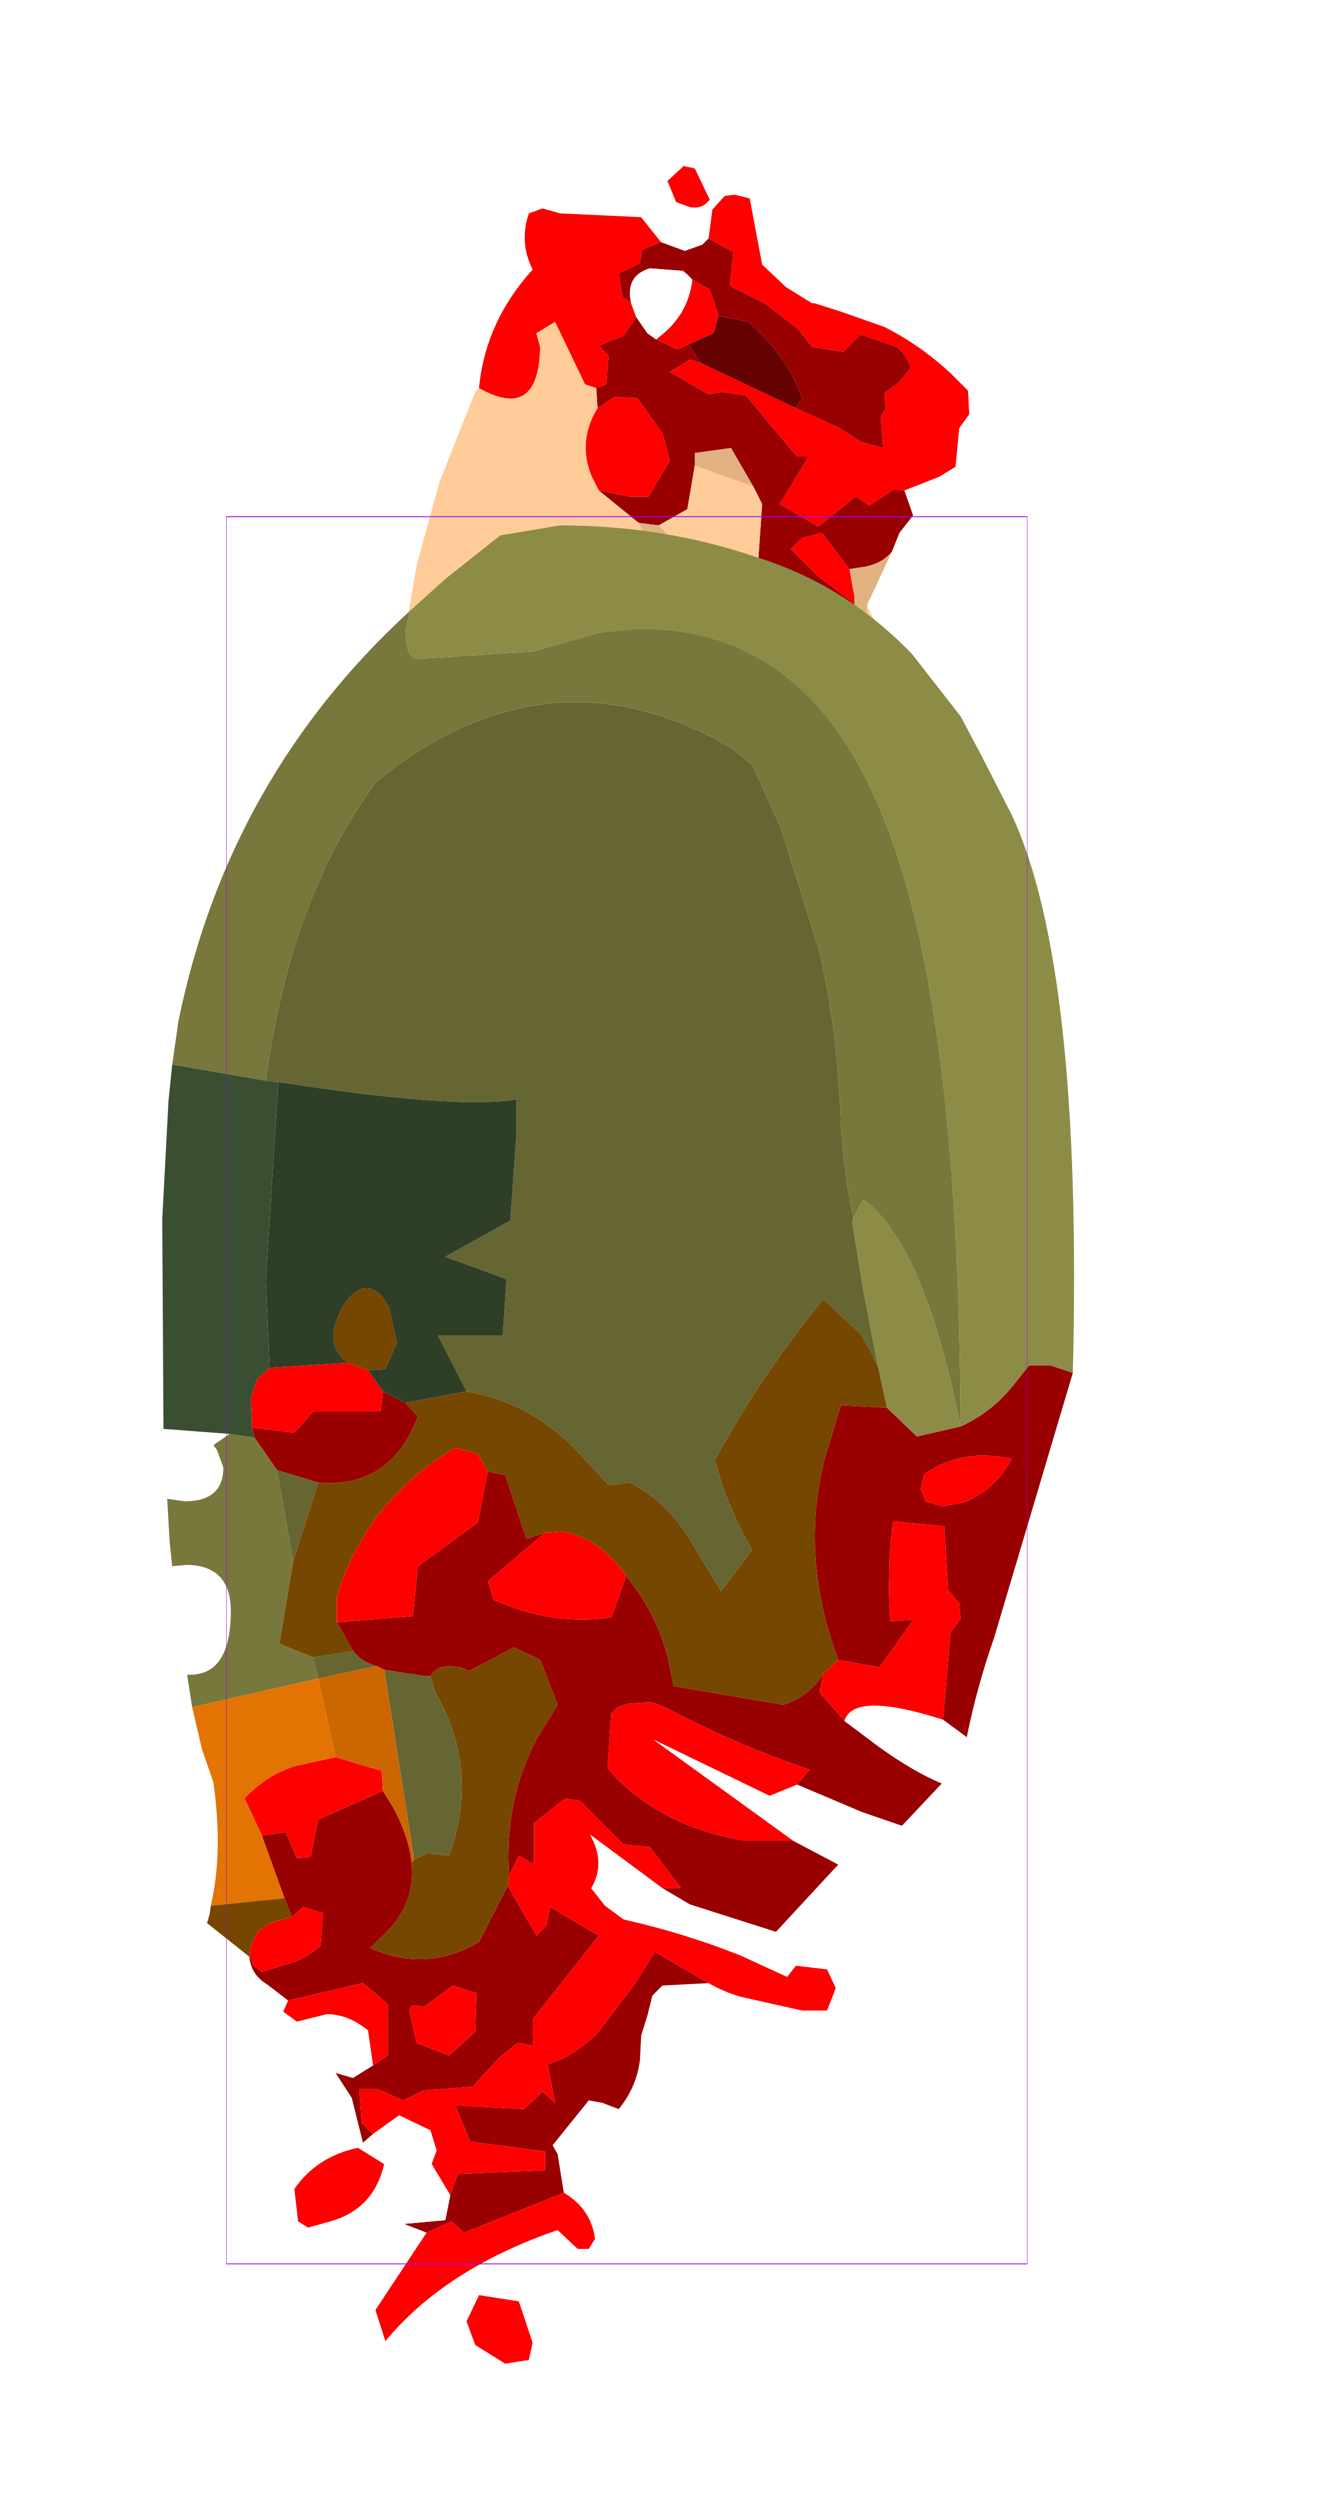 <?xml version="1.0" encoding="UTF-8" standalone="no"?>
<svg xmlns:ffdec="https://www.free-decompiler.com/flash" xmlns:xlink="http://www.w3.org/1999/xlink" ffdec:objectType="frame" height="100.15px" width="52.95px" xmlns="http://www.w3.org/2000/svg">
  <g transform="matrix(1.0, 0.0, 0.0, 1.0, 25.1, 55.7)">
    <use ffdec:characterId="2528" height="26.4" id="neck" transform="matrix(1.0, 0.0, 0.0, 1.0, -9.0, -49.05)" width="22.75" xlink:href="#sprite0"/>
    <use ffdec:characterId="2532" height="73.65" transform="matrix(1.0, 1.0E-4, -1.0E-4, 1.0, -18.644, -34.652)" width="36.6" xlink:href="#sprite1"/>
    <use ffdec:characterId="1081" height="100.0" id="shape" transform="matrix(0.321, 0.0, 0.0, 0.7, -16.026, -34.999)" width="100.0" xlink:href="#sprite2"/>
    <use ffdec:characterId="1138" height="0.0" id="spineRef" transform="matrix(1.0, 0.0, 0.0, 1.0, 3.25, -46.5)" width="0.0" xlink:href="#sprite3"/>
  </g>
  <defs>
    <g id="sprite0" transform="matrix(1.0, 0.0, 0.0, 1.0, 11.35, 13.2)">
      <use ffdec:characterId="2527" height="26.4" transform="matrix(1.0, 0.0, 0.0, 1.0, -11.35, -13.2)" width="22.75" xlink:href="#shape0"/>
    </g>
    <g id="shape0" transform="matrix(1.0, 0.0, 0.0, 1.0, 11.35, 13.2)">
      <path d="M1.1 -11.45 L1.6 -12.0 2.0 -12.05 2.6 -11.9 3.1 -9.25 4.05 -8.35 5.1 -7.7 5.2 -7.7 6.3 -7.35 8.0 -6.75 Q9.4 -6.05 10.65 -4.9 L11.35 -4.2 11.4 -3.25 11.0 -2.7 10.85 -1.15 10.2 -0.75 8.8 -0.2 8.4 -0.25 7.4 0.4 6.85 0.05 5.35 1.25 3.8 0.35 4.95 -1.55 4.5 -1.55 2.45 -4.0 1.5 -4.15 0.95 -4.05 -0.6 -4.95 -0.55 -5.0 Q-0.15 -5.2 0.2 -5.45 L0.65 -5.3 4.45 -3.5 6.2 -2.7 7.05 -2.15 7.95 -1.9 7.85 -3.15 8.05 -3.5 8.0 -4.1 8.6 -4.55 9.05 -5.1 8.95 -5.4 8.75 -5.7 8.5 -5.95 7.05 -6.45 6.35 -5.75 5.1 -5.95 4.5 -6.7 3.2 -7.7 2.8 -7.9 1.8 -8.4 1.95 -9.75 0.95 -10.3 1.1 -11.45 M-8.25 -4.3 Q-8.0 -6.95 -6.1 -9.05 -6.65 -10.15 -6.25 -11.3 L-5.7 -11.5 -5.0 -11.3 -1.75 -11.15 -0.95 -10.15 -1.7 -9.85 -1.8 -9.3 -2.65 -8.9 -2.5 -7.95 -2.15 -7.7 -1.95 -7.15 -2.45 -6.4 -3.45 -6.0 -3.05 -5.6 -3.15 -4.45 -3.55 -4.3 -4.0 -4.45 -5.2 -6.95 -5.95 -6.5 -5.8 -5.95 Q-5.85 -2.95 -8.25 -4.3 M-0.05 -13.2 L0.4 -13.1 1.0 -11.85 Q0.7 -11.45 0.2 -11.55 L-0.35 -11.75 -0.7 -12.6 -0.05 -13.2 M-0.1 -9.0 L-0.05 -9.05 0.1 -8.85 -0.1 -9.0 M0.3 -8.65 L1.0 -8.25 1.35 -7.2 1.15 -6.5 0.15 -6.05 -0.3 -5.85 -1.15 -6.25 -0.85 -6.5 Q0.15 -7.35 0.3 -8.65 M-3.5 -3.5 L-2.8 -3.95 -1.9 -3.9 -0.9 -2.5 -0.6 -1.4 -1.45 0.05 -2.2 0.05 -3.45 -0.2 -3.75 -0.8 Q-4.3 -2.2 -3.5 -3.5 M6.8 4.35 L5.3 3.2 4.25 2.15 4.7 1.7 5.5 1.5 6.6 2.95 6.8 4.05 6.8 4.35" fill="#ff0000" fill-rule="evenodd" stroke="none"/>
      <path d="M8.8 -0.2 L9.15 0.8 8.6 1.5 8.3 2.25 Q7.95 2.7 7.25 2.85 L6.6 2.95 5.5 1.5 4.7 1.7 4.25 2.15 5.3 3.2 6.8 4.35 6.9 5.3 6.55 5.85 4.95 6.05 Q4.35 4.4 2.9 3.2 L3.1 0.35 2.75 -0.35 1.85 -1.9 0.4 -1.7 0.4 -1.2 0.1 0.55 -1.05 1.2 -1.85 1.1 -3.45 -0.2 -2.2 0.05 -1.45 0.05 -0.6 -1.4 -0.9 -2.5 -1.9 -3.9 -2.8 -3.95 -3.5 -3.5 -3.55 -4.3 -3.15 -4.45 -3.05 -5.6 -3.45 -6.0 -2.45 -6.4 -1.95 -7.15 -1.5 -6.5 -1.15 -6.25 -0.3 -5.85 0.15 -6.05 0.65 -5.3 0.2 -5.45 Q-0.15 -5.2 -0.55 -5.0 L-0.6 -4.95 0.95 -4.05 1.5 -4.15 2.45 -4.0 4.5 -1.55 4.95 -1.55 3.8 0.35 5.35 1.25 6.85 0.05 7.4 0.4 8.4 -0.25 8.8 -0.2 M0.95 -10.3 L1.95 -9.75 1.8 -8.4 2.8 -7.9 3.2 -7.7 4.5 -6.7 5.1 -5.95 6.35 -5.75 7.05 -6.45 8.5 -5.95 8.75 -5.7 8.95 -5.4 9.05 -5.1 8.6 -4.55 8.0 -4.1 8.05 -3.5 7.85 -3.15 7.95 -1.9 7.05 -2.15 6.2 -2.7 4.45 -3.5 4.7 -3.9 Q4.1 -5.6 2.55 -6.95 L1.35 -7.2 1.0 -8.25 0.3 -8.65 0.1 -8.85 -0.05 -9.05 -0.1 -9.0 -1.4 -9.1 Q-2.4 -8.8 -2.15 -7.7 L-2.5 -7.95 -2.65 -8.9 -1.8 -9.3 -1.7 -9.85 -0.95 -10.15 0.0 -9.8 0.7 -10.05 0.95 -10.3" fill="#990000" fill-rule="evenodd" stroke="none"/>
      <path d="M-1.75 -11.15 L-1.75 -12.4 -0.05 -13.2 -0.7 -12.6 -0.35 -11.75 0.2 -11.55 Q0.7 -11.45 1.0 -11.85 L1.1 -11.45 0.95 -10.3 0.7 -10.05 0.0 -9.8 -0.95 -10.15 -1.75 -11.15 M-2.15 -7.7 Q-2.4 -8.8 -1.4 -9.1 L-0.1 -9.0 0.1 -8.85 0.3 -8.65 Q0.15 -7.35 -0.85 -6.5 L-1.15 -6.25 -1.5 -6.5 -1.95 -7.15 -2.15 -7.7" fill="#ffffff" fill-rule="evenodd" stroke="none"/>
      <path d="M7.3 4.4 L8.3 6.45 8.35 6.55 10.4 13.2 7.75 10.6 Q7.15 10.0 4.8 8.6 L3.2 5.85 1.7 4.0 -1.05 1.2 0.1 0.55 0.4 -1.2 2.75 -0.35 3.1 0.35 2.9 3.2 Q4.35 4.4 4.95 6.05 L6.55 5.85 7.15 7.2 7.45 7.65 7.3 7.15 7.3 4.4 M-0.45 6.5 L-3.65 6.0 Q-6.15 5.8 -8.6 5.95 L-10.95 6.0 -11.35 6.3 -10.75 2.8 -9.85 -0.5 -8.4 -4.15 -8.25 -4.3 Q-5.85 -2.95 -5.8 -5.95 L-5.95 -6.5 -5.2 -6.95 -4.0 -4.45 -3.55 -4.3 -3.5 -3.5 Q-4.3 -2.2 -3.75 -0.8 L-3.45 -0.2 -1.85 1.1 Q-0.25 4.3 -0.45 6.5" fill="#ffcc99" fill-rule="evenodd" stroke="none"/>
      <path d="M4.45 -3.5 L0.65 -5.3 0.15 -6.05 1.15 -6.5 1.35 -7.2 2.55 -6.95 Q4.1 -5.6 4.7 -3.9 L4.45 -3.5" fill="#650101" fill-rule="evenodd" stroke="none"/>
      <path d="M8.3 2.25 L7.3 4.4 7.3 7.15 7.45 7.65 7.15 7.2 6.55 5.85 6.9 5.3 6.8 4.35 6.8 4.05 6.6 2.95 7.25 2.85 Q7.95 2.7 8.3 2.25 M4.8 8.6 Q1.4 6.9 0.0 6.6 L-0.45 6.5 Q-0.25 4.3 -1.85 1.1 L-1.05 1.2 1.7 4.0 3.2 5.85 4.8 8.6 M0.4 -1.2 L0.4 -1.7 1.85 -1.9 2.75 -0.35 0.4 -1.2" fill="#e2b181" fill-rule="evenodd" stroke="none"/>
    </g>
    <g id="sprite1" transform="matrix(1.0, 0.0, 0.0, 1.0, 19.3, 65.1)">
      <use ffdec:characterId="2531" height="73.65" transform="matrix(1.0, 0.0, 0.0, 1.0, -19.3, -65.1)" width="36.6" xlink:href="#shape1"/>
    </g>
    <g id="shape1" transform="matrix(1.0, 0.0, 0.0, 1.0, 19.3, 65.1)">
      <path d="M17.25 -31.15 L14.1 -20.55 Q13.4 -18.55 13.0 -16.55 L12.05 -17.25 12.35 -20.75 12.75 -21.3 12.7 -21.9 12.25 -22.45 12.1 -25.0 10.05 -25.2 Q9.9 -24.2 9.9 -23.2 9.85 -22.2 9.95 -21.2 L10.85 -21.25 9.5 -19.35 7.85 -19.65 Q6.3 -23.75 7.3 -27.7 L7.95 -29.85 9.8 -29.75 11.0 -28.6 12.75 -29.0 Q14.05 -29.6 14.9 -30.7 L15.5 -31.45 16.35 -31.45 17.25 -31.15 M12.0 -14.7 L10.4 -13.0 8.8 -13.55 6.2 -14.65 6.7 -15.25 Q3.75 -16.25 1.0 -17.7 L0.4 -17.95 -0.55 -17.9 -1.0 -17.75 -1.25 -17.5 -1.4 -15.3 Q0.65 -12.95 4.15 -12.4 L6.05 -12.4 7.85 -11.45 5.35 -8.75 1.9 -9.85 0.8 -10.5 1.55 -10.5 0.3 -12.15 -0.75 -12.25 -2.5 -14.0 -3.1 -14.1 -4.35 -13.1 -4.35 -11.45 -4.95 -11.8 -5.35 -11.0 Q-5.55 -14.05 -4.2 -16.55 L-3.4 -17.85 -4.1 -19.65 -5.15 -20.15 -6.95 -19.2 -7.3 -19.35 -7.75 -19.4 -8.1 -19.35 -8.35 -19.2 -8.5 -19.0 -8.75 -19.0 -10.35 -19.25 -10.65 -19.4 Q-11.25 -19.55 -11.6 -20.0 L-12.25 -21.15 -9.2 -21.4 -9.0 -23.4 -6.6 -25.15 -6.2 -27.2 -5.5 -27.05 -4.65 -24.5 -3.9 -24.75 -6.2 -22.8 -5.95 -22.05 Q-3.6 -21.0 -1.25 -21.35 L-0.65 -23.0 Q0.6 -21.5 1.05 -19.6 L1.25 -18.6 5.65 -17.85 Q6.7 -18.2 7.25 -19.1 L7.1 -18.35 8.1 -17.2 9.5 -16.15 Q10.9 -15.15 12.0 -14.7 M2.65 -6.7 L0.8 -6.6 0.4 -6.2 0.2 -5.4 -0.05 -4.6 -0.1 -3.6 Q-0.25 -2.5 -0.95 -1.65 L-1.6 -1.9 -2.15 -2.0 -3.6 -0.2 -3.4 0.15 -3.15 1.7 -7.15 3.3 -7.65 2.85 -8.65 3.3 -9.55 2.95 -7.9 2.8 -7.7 1.8 -7.4 0.95 -3.9 0.8 -3.9 0.05 -6.9 -0.35 -7.5 -1.8 -4.75 -1.65 -4.0 -2.35 -3.5 -1.9 -3.8 -3.45 Q-2.75 -3.75 -1.8 -4.7 L-0.35 -6.6 0.5 -7.95 2.65 -6.7 M-11.2 -0.3 L-11.65 -2.1 -12.3 -3.1 -11.6 -2.9 -10.8 -3.4 -10.2 -3.8 -10.2 -5.85 -11.2 -6.7 -14.2 -6.0 -15.05 -6.65 Q-15.7 -7.05 -15.75 -7.75 L-15.75 -7.9 -15.6 -7.4 -15.25 -7.15 -13.95 -7.55 Q-13.4 -7.75 -12.9 -8.2 L-12.8 -9.5 -13.6 -9.75 -14.05 -9.35 -14.35 -10.1 -15.25 -12.6 -14.3 -12.75 -13.85 -11.7 -13.3 -11.75 -13.0 -13.25 -10.4 -14.4 -10.0 -13.75 Q-9.35 -12.55 -9.25 -11.5 -9.1 -10.0 -10.15 -8.85 L-10.9 -8.1 Q-8.65 -7.1 -6.55 -8.35 L-5.4 -10.6 -4.25 -8.6 -3.85 -9.0 -3.7 -9.75 -1.75 -8.6 -4.4 -5.25 -4.4 -4.2 -5.0 -4.3 -5.7 -3.75 -6.8 -2.55 -8.75 -2.4 -9.6 -2.0 -10.6 -2.45 -11.35 -2.45 -11.25 -1.1 -10.8 -0.65 -11.2 -0.3 M-9.5 -29.95 L-9.0 -29.4 Q-10.1 -26.5 -13.0 -26.75 L-14.65 -27.25 -15.55 -28.55 -15.65 -28.95 -13.95 -28.75 -13.2 -29.6 -10.5 -29.6 -10.4 -30.4 -9.5 -29.95 M11.3 -27.1 L11.15 -26.5 11.35 -26.0 12.0 -25.8 12.85 -25.95 Q14.15 -26.45 14.8 -27.7 12.85 -28.15 11.3 -27.1 M-6.65 -6.3 L-7.6 -6.6 -8.75 -5.75 -9.25 -5.8 -9.35 -5.6 -9.05 -4.3 -7.75 -3.8 -6.7 -4.75 -6.65 -6.3" fill="#990000" fill-rule="evenodd" stroke="none"/>
      <path d="M7.4 -7.25 L7.75 -6.5 7.4 -5.6 6.4 -5.6 3.95 -6.15 Q3.25 -6.35 2.65 -6.7 L0.5 -7.95 -0.35 -6.6 -1.8 -4.7 Q-2.75 -3.75 -3.8 -3.45 L-3.5 -1.9 -4.0 -2.35 -4.75 -1.65 -7.5 -1.8 -6.9 -0.35 -3.9 0.05 -3.9 0.8 -7.4 0.95 -7.7 1.8 -8.45 0.55 -8.25 0.0 -8.5 -0.8 -9.75 -1.4 -10.8 -0.65 -11.25 -1.1 -11.35 -2.45 -10.6 -2.45 -9.6 -2.0 -8.75 -2.4 -6.8 -2.55 -5.7 -3.75 -5.0 -4.3 -4.4 -4.2 -4.4 -5.25 -1.75 -8.6 -3.7 -9.75 -3.85 -9.0 -4.25 -8.6 -5.4 -10.6 -5.35 -11.0 -4.95 -11.8 -4.35 -11.45 -4.35 -13.1 -3.1 -14.1 -2.5 -14.0 -0.75 -12.25 0.3 -12.15 1.55 -10.5 0.8 -10.5 -2.1 -12.65 Q-1.45 -11.5 -2.05 -10.5 L-1.5 -9.8 -0.75 -9.25 Q1.7 -8.7 3.95 -7.8 L5.8 -6.95 6.15 -7.4 7.4 -7.25 M-3.15 1.7 Q-2.05 2.35 -1.9 3.55 L-2.15 3.95 -2.6 3.95 -3.4 3.2 Q-7.9 4.75 -10.3 7.65 L-10.7 6.4 -8.65 3.3 -7.65 2.85 -7.15 3.3 -3.15 1.7 M-4.4 7.7 L-4.55 8.4 -5.5 8.55 -6.7 7.8 -7.05 6.85 -6.55 5.8 -4.95 6.05 -4.4 7.7 M-13.4 3.1 L-13.8 2.85 -13.95 1.55 Q-13.05 0.25 -11.4 -0.1 L-10.35 0.55 Q-10.75 2.35 -12.5 2.85 L-13.4 3.1 M-14.4 -5.55 L-14.2 -6.0 -11.2 -6.7 -10.2 -5.85 -10.2 -3.8 -10.8 -3.4 -11.0 -4.8 Q-11.8 -5.45 -12.65 -5.45 L-13.85 -5.15 -14.4 -5.55 M7.85 -19.65 L9.5 -19.35 10.85 -21.25 9.95 -21.2 Q9.85 -22.2 9.9 -23.2 9.9 -24.2 10.05 -25.2 L12.1 -25.0 12.25 -22.45 12.7 -21.9 12.75 -21.3 12.35 -20.75 12.05 -17.25 Q8.45 -18.4 8.1 -17.2 L7.1 -18.35 7.25 -19.1 7.85 -19.65 M-12.25 -21.15 L-12.25 -22.2 Q-11.05 -26.05 -7.5 -28.15 L-6.6 -27.9 -6.2 -27.2 -6.6 -25.15 -9.0 -23.4 -9.2 -21.4 -12.25 -21.15 M-3.9 -24.75 L-3.2 -24.8 Q-1.6 -24.45 -0.65 -23.0 L-1.25 -21.35 Q-3.6 -21.0 -5.95 -22.05 L-6.2 -22.8 -3.9 -24.75 M11.3 -27.1 Q12.85 -28.15 14.8 -27.7 14.15 -26.45 12.85 -25.95 L12.0 -25.8 11.35 -26.0 11.15 -26.5 11.3 -27.1 M6.05 -12.4 L4.15 -12.4 Q0.65 -12.95 -1.4 -15.3 L-1.25 -17.5 -1.0 -17.75 -0.55 -17.9 0.4 -17.95 1.0 -17.7 Q3.75 -16.25 6.7 -15.25 L6.2 -14.65 5.1 -14.2 0.45 -16.45 6.05 -12.4 M-14.95 -31.35 L-11.8 -31.55 -11.0 -31.25 -10.4 -30.4 -10.5 -29.6 -13.2 -29.6 -13.95 -28.75 -15.65 -28.95 -15.7 -30.1 -15.45 -30.9 -14.95 -31.35 M-15.25 -12.6 L-15.95 -14.1 Q-15.05 -15.05 -13.9 -15.4 L-12.3 -15.75 -10.45 -15.2 -10.4 -14.4 -13.0 -13.25 -13.3 -11.75 -13.85 -11.7 -14.3 -12.75 -15.25 -12.6 M-14.05 -9.35 L-13.6 -9.75 -12.8 -9.5 -12.9 -8.2 Q-13.4 -7.75 -13.95 -7.55 L-15.25 -7.15 -15.6 -7.4 -15.75 -7.9 Q-15.6 -8.95 -14.6 -9.2 L-14.05 -9.35 M-6.65 -6.3 L-6.7 -4.75 -7.75 -3.8 -9.05 -4.3 -9.35 -5.6 -9.25 -5.8 -8.75 -5.75 -7.6 -6.6 -6.65 -6.3" fill="#ff0000" fill-rule="evenodd" stroke="none"/>
      <path d="M13.0 -16.55 Q13.8 -15.85 15.35 -15.05 15.1 -14.15 15.3 -13.75 15.45 -13.35 12.0 -14.7 10.9 -15.15 9.5 -16.15 L8.1 -17.2 Q8.45 -18.4 12.05 -17.25 L13.0 -16.55 M10.4 -13.0 L12.65 -11.3 Q12.0 -10.2 10.1 -10.7 L7.85 -11.45 6.05 -12.4 0.45 -16.45 5.1 -14.2 6.2 -14.65 8.8 -13.55 10.4 -13.0 M5.35 -8.75 L5.45 -8.75 6.85 -8.2 7.25 -7.9 7.4 -7.25 6.15 -7.4 5.8 -6.95 3.95 -7.8 Q1.7 -8.7 -0.75 -9.25 L-1.5 -9.8 -2.05 -10.5 Q-1.45 -11.5 -2.1 -12.65 L0.8 -10.5 1.9 -9.85 5.35 -8.75 M-2.15 3.95 L-2.6 5.9 -3.5 6.25 -4.4 7.7 -4.95 6.05 -6.55 5.8 -7.05 6.85 -8.05 7.55 -9.1 8.1 -10.3 7.65 Q-7.9 4.75 -3.4 3.2 L-2.6 3.95 -2.15 3.95 M-9.55 2.95 Q-10.55 3.8 -12.1 3.8 L-12.9 3.7 -13.4 3.1 -12.5 2.85 Q-10.75 2.35 -10.35 0.55 L-11.4 -0.1 -11.2 -0.3 -10.8 -0.65 -9.75 -1.4 -8.5 -0.8 -8.25 0.0 -8.45 0.55 -7.7 1.8 -7.9 2.8 -9.55 2.95 M-12.3 -3.1 L-14.15 -1.9 -15.0 -2.1 -15.75 -3.15 -14.4 -5.55 -13.85 -5.15 -12.65 -5.45 Q-11.8 -5.45 -11.0 -4.8 L-10.8 -3.4 -11.6 -2.9 -12.3 -3.1" fill="#ffffff" fill-rule="evenodd" stroke="none"/>
      <path d="M-9.35 -61.65 L-7.85 -63.0 -5.7 -64.7 -3.3 -65.1 Q0.8 -65.1 4.5 -63.85 8.1 -62.75 10.8 -59.95 L12.75 -57.45 13.6 -55.85 14.8 -53.5 Q17.65 -47.4 17.25 -31.15 L16.35 -31.45 15.5 -31.45 14.9 -30.7 Q14.05 -29.6 12.75 -29.0 12.7 -45.9 9.65 -53.4 6.65 -60.95 -0.05 -60.95 L-0.1 -60.95 -0.25 -60.95 -1.3 -60.85 -1.7 -60.8 -4.4 -60.05 -9.0 -59.75 Q-9.5 -59.75 -9.5 -60.9 L-9.35 -61.65 M8.45 -37.35 L8.85 -38.1 Q11.3 -36.3 12.75 -29.0 L11.0 -28.6 9.8 -29.75 9.45 -31.35 8.85 -34.45 8.4 -37.2 8.45 -37.35" fill="#8d8c47" fill-rule="evenodd" stroke="none"/>
      <path d="M-18.05 -17.75 L-18.25 -19.05 -18.15 -19.05 Q-16.5 -19.05 -16.5 -21.6 -16.5 -23.45 -18.3 -23.45 L-18.85 -23.4 -18.95 -24.35 -19.05 -26.1 -18.35 -26.0 Q-16.8 -26.0 -16.8 -27.35 L-17.05 -28.05 -17.2 -28.25 -16.55 -28.7 -15.55 -28.55 -14.65 -27.25 -14.0 -23.6 -14.55 -20.3 -14.2 -20.15 -13.2 -19.75 -13.0 -18.9 -18.05 -17.75 M-18.85 -43.5 L-18.6 -45.25 Q-16.6 -55.0 -9.35 -61.65 L-9.5 -60.9 Q-9.5 -59.75 -9.0 -59.75 L-4.4 -60.05 -1.7 -60.8 -1.3 -60.85 -0.25 -60.95 -0.1 -60.95 -0.1 -60.85 -0.05 -60.95 Q6.65 -60.95 9.65 -53.4 12.7 -45.9 12.75 -29.0 11.3 -36.3 8.85 -38.1 L8.45 -37.35 Q8.05 -39.25 7.95 -41.2 7.8 -45.1 7.05 -48.15 L5.55 -52.95 4.4 -55.5 3.6 -56.15 Q-3.7 -60.45 -10.65 -54.85 -14.1 -50.25 -15.1 -42.85 L-18.85 -43.5" fill="#78783c" fill-rule="evenodd" stroke="none"/>
      <path d="M-0.1 -60.95 L-0.05 -60.95 -0.1 -60.85 -0.1 -60.95 M-15.1 -42.85 Q-14.1 -50.25 -10.65 -54.85 -3.7 -60.45 3.6 -56.15 L4.4 -55.5 5.55 -52.95 7.05 -48.15 Q7.8 -45.1 7.95 -41.2 8.05 -39.25 8.45 -37.35 L8.4 -37.2 8.85 -34.45 9.45 -31.35 9.15 -32.0 8.75 -32.7 7.25 -34.1 Q4.75 -31.05 2.9 -27.65 L3.2 -26.65 Q3.65 -25.35 4.4 -24.05 L3.15 -22.4 1.85 -24.55 Q0.9 -26.05 -0.5 -26.75 L-1.35 -26.65 -2.75 -28.15 Q-4.6 -30.0 -7.05 -30.4 L-8.2 -32.65 -5.6 -32.65 -5.45 -34.9 -7.9 -35.8 -5.3 -37.25 -5.05 -40.75 -5.05 -42.1 Q-7.5 -41.7 -14.6 -42.8 L-14.65 -42.8 -15.1 -42.85 M-13.0 -26.75 L-14.0 -23.6 -14.65 -27.25 -13.0 -26.75 M-13.2 -19.75 L-11.6 -20.0 Q-11.25 -19.55 -10.65 -19.4 L-13.0 -18.9 -13.2 -19.75 M-8.5 -19.0 L-8.3 -18.35 Q-6.5 -15.2 -7.75 -11.8 L-8.6 -11.9 -9.15 -11.65 -10.35 -19.25 -8.75 -19.0 -8.5 -19.0" fill="#666633" fill-rule="evenodd" stroke="none"/>
      <path d="M-15.75 -7.75 L-17.45 -9.1 -17.35 -9.45 -17.3 -9.8 -14.35 -10.1 -14.05 -9.35 -14.6 -9.2 Q-15.6 -8.95 -15.75 -7.9 L-15.75 -7.75 M9.8 -29.75 L7.95 -29.85 7.3 -27.7 Q6.3 -23.75 7.85 -19.65 L7.25 -19.1 Q6.7 -18.2 5.65 -17.85 L1.25 -18.6 1.05 -19.6 Q0.6 -21.5 -0.65 -23.0 -1.6 -24.45 -3.2 -24.8 L-3.9 -24.75 -4.65 -24.5 -5.5 -27.05 -6.2 -27.2 -6.6 -27.9 -7.5 -28.15 Q-11.05 -26.05 -12.25 -22.2 L-12.25 -21.15 -11.6 -20.0 -13.2 -19.75 -14.2 -20.15 -14.55 -20.3 -14.0 -23.6 -13.0 -26.75 Q-10.1 -26.5 -9.0 -29.4 L-9.5 -29.95 -7.05 -30.4 Q-4.6 -30.0 -2.75 -28.15 L-1.35 -26.65 -0.5 -26.75 Q0.9 -26.05 1.85 -24.55 L3.15 -22.4 4.4 -24.05 Q3.65 -25.35 3.2 -26.65 L2.9 -27.65 Q4.75 -31.05 7.25 -34.1 L8.75 -32.7 9.15 -32.0 9.45 -31.35 9.8 -29.75 M-5.35 -11.0 L-5.4 -10.6 -6.55 -8.35 Q-8.65 -7.1 -10.9 -8.1 L-10.15 -8.85 Q-9.1 -10.0 -9.25 -11.5 L-9.15 -11.65 -8.6 -11.9 -7.75 -11.8 Q-6.5 -15.2 -8.3 -18.35 L-8.5 -19.0 -8.35 -19.2 -8.1 -19.35 -7.75 -19.4 -7.3 -19.35 -6.95 -19.2 -5.15 -20.15 -4.1 -19.65 -3.4 -17.85 -4.2 -16.55 Q-5.55 -14.05 -5.35 -11.0 M-11.8 -31.55 Q-12.95 -32.35 -11.85 -34.05 -10.9 -35.15 -10.15 -33.75 L-9.85 -32.35 -10.3 -31.3 -11.0 -31.25 -11.8 -31.55" fill="#764701" fill-rule="evenodd" stroke="none"/>
      <path d="M-7.05 -30.4 L-9.5 -29.95 -10.4 -30.4 -11.0 -31.25 -10.3 -31.3 -9.85 -32.35 -10.15 -33.75 Q-10.9 -35.15 -11.85 -34.05 -12.95 -32.35 -11.8 -31.55 L-14.95 -31.35 -14.95 -31.45 -15.1 -34.85 -14.6 -42.8 Q-7.5 -41.7 -5.05 -42.1 L-5.05 -40.75 -5.3 -37.25 -7.9 -35.8 -5.45 -34.9 -5.6 -32.65 -8.2 -32.65 -7.05 -30.4" fill="#2f3f27" fill-rule="evenodd" stroke="none"/>
      <path d="M-16.55 -28.7 L-19.2 -28.9 -19.25 -37.3 -19.0 -42.05 -18.85 -43.5 -15.1 -42.85 -14.65 -42.8 -14.6 -42.8 -15.1 -34.85 -14.95 -31.45 -14.95 -31.35 -15.45 -30.9 -15.7 -30.1 -15.65 -28.95 -15.55 -28.55 -16.55 -28.7" fill="#3a4f31" fill-rule="evenodd" stroke="none"/>
      <path d="M-9.15 -11.65 L-9.25 -11.5 Q-9.35 -12.55 -10.0 -13.75 L-10.4 -14.4 -10.45 -15.2 -12.3 -15.75 -13.0 -18.9 -10.65 -19.4 -10.35 -19.25 -9.15 -11.65" fill="#cc6600" fill-rule="evenodd" stroke="none"/>
      <path d="M-17.3 -9.8 Q-16.8 -11.95 -17.2 -14.75 L-17.65 -16.05 -18.05 -17.75 -13.0 -18.9 -12.3 -15.75 -13.9 -15.4 Q-15.05 -15.05 -15.95 -14.1 L-15.25 -12.6 -14.35 -10.1 -17.3 -9.8" fill="#e37302" fill-rule="evenodd" stroke="none"/>
    </g>
    <g id="sprite2" transform="matrix(1.0, 0.0, 0.0, 1.0, 50.0, 50.0)">
      <use ffdec:characterId="1080" height="100.0" transform="matrix(1.0, 0.0, 0.0, 1.0, -50.0, -50.0)" width="100.0" xlink:href="#shape2"/>
    </g>
    <g id="shape2" transform="matrix(1.0, 0.0, 0.0, 1.0, 50.0, 50.0)">
      <path d="M50.0 50.0 L-50.0 50.0 -50.0 -50.0 50.0 -50.0 50.0 50.0 Z" fill="none" stroke="#9900ff" stroke-linecap="round" stroke-linejoin="round" stroke-width="0.05"/>
    </g>
  </defs>
</svg>
